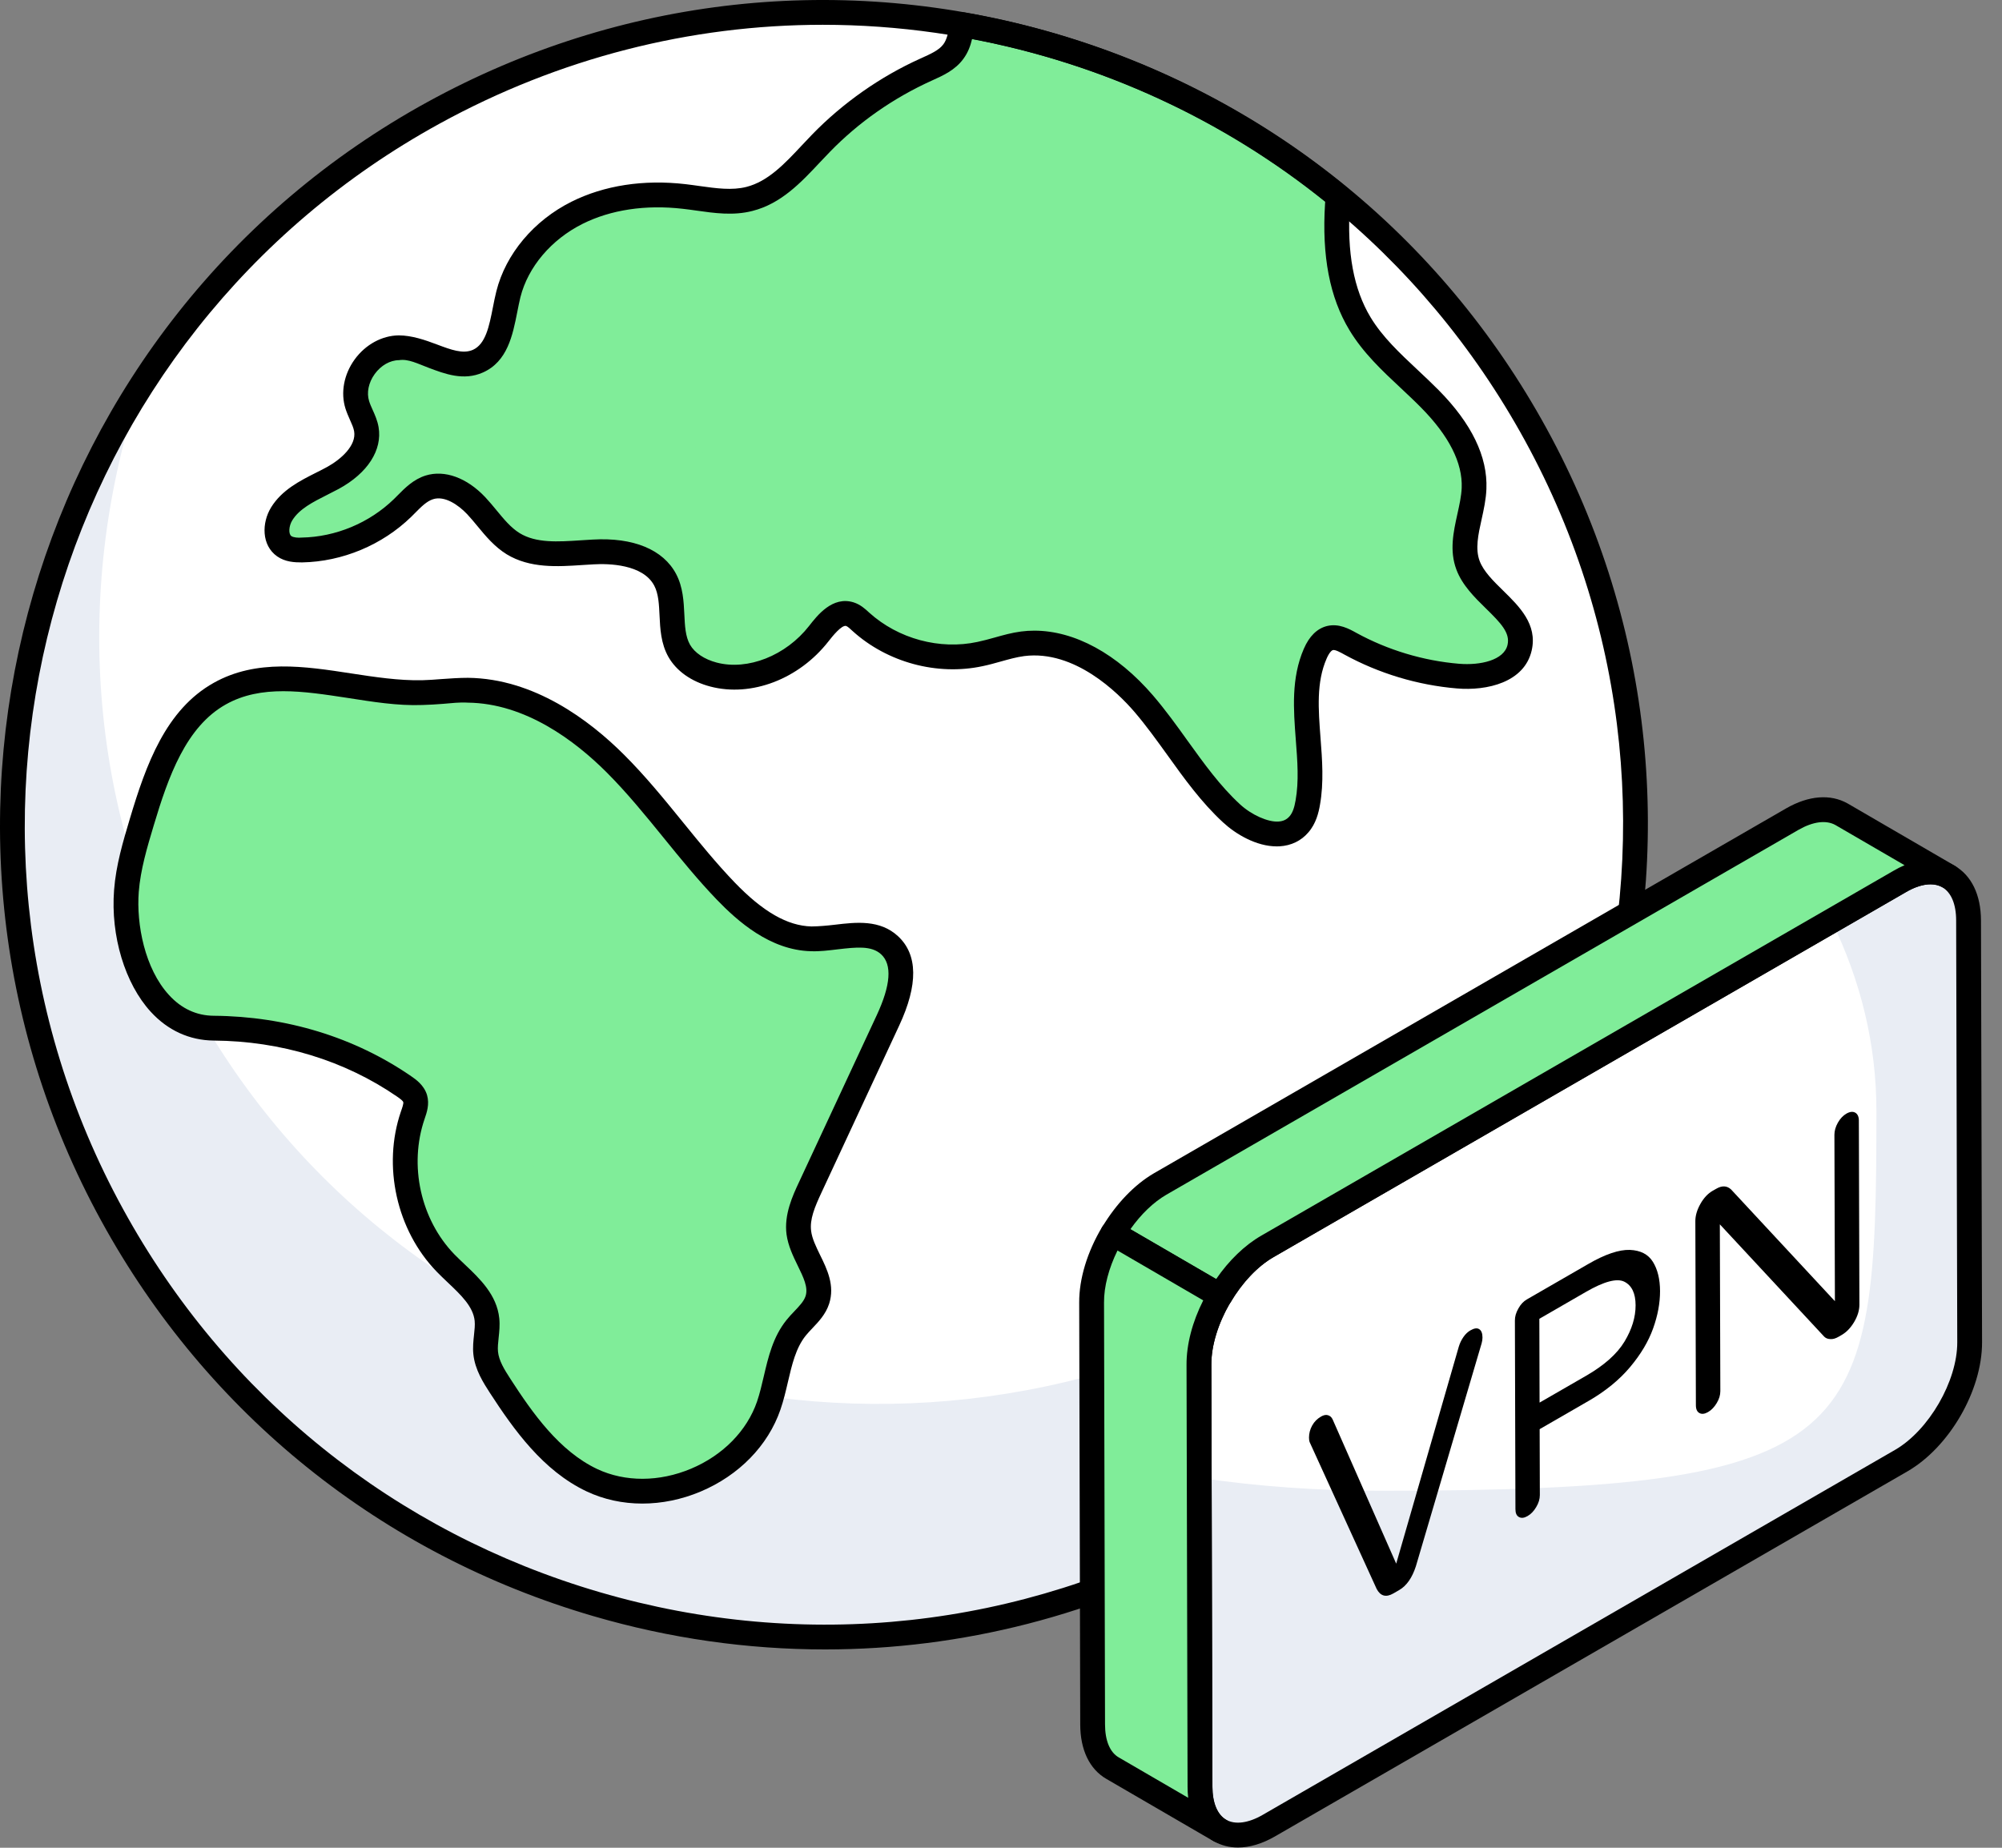 <svg width="52" height="48" viewBox="0 0 52 48" fill="none" xmlns="http://www.w3.org/2000/svg">
  <rect x="0" y="0" width="52" height="48" fill="#808080" stroke="none"/>
  <path
    d="M39.89 11.285C45.487 21.5 41.747 34.321 31.537 39.92C21.327 45.52 8.513 41.778 2.916 31.564C-2.681 21.349 1.059 8.528 11.268 2.928C15.621 0.541 20.45 -0.148 24.989 0.639C28.543 1.254 31.922 2.776 34.756 5.096C36.792 6.76 38.549 8.838 39.89 11.285Z"
    fill="white"/>
  <path
    d="M42.37 23.522C41.702 30.197 37.864 36.441 31.534 39.913C21.322 45.514 8.507 41.779 2.909 31.562C-0.937 24.543 -0.377 16.293 3.664 10C1.911 15.174 2.221 20.978 5.016 26.078C10.398 35.901 22.931 39.371 33.023 33.836C37.396 31.437 40.59 27.747 42.37 23.522Z"
    fill="#E9EDF4"/>
  <path
    d="M34.736 5.31C34.67 6.377 34.771 7.497 35.322 8.411C35.782 9.172 36.51 9.726 37.135 10.36C37.762 10.994 38.321 11.796 38.285 12.687C38.258 13.363 37.89 14.054 38.129 14.687C38.434 15.506 39.661 15.971 39.469 16.823C39.328 17.451 38.509 17.618 37.867 17.565C36.891 17.482 35.934 17.195 35.076 16.725C34.911 16.633 34.728 16.532 34.544 16.576C34.356 16.622 34.236 16.805 34.159 16.983C33.64 18.176 34.193 19.57 33.966 20.851C33.932 21.055 33.872 21.26 33.737 21.416C33.306 21.918 32.473 21.582 31.986 21.13C31.091 20.304 30.498 19.204 29.704 18.28C28.91 17.355 27.77 16.567 26.561 16.725C26.186 16.774 25.827 16.914 25.456 16.991C24.372 17.221 23.187 16.901 22.364 16.16C22.277 16.078 22.186 15.992 22.073 15.956C21.749 15.853 21.475 16.192 21.265 16.461C20.628 17.277 19.534 17.787 18.531 17.525C18.173 17.431 17.823 17.23 17.639 16.907C17.328 16.357 17.57 15.623 17.276 15.064C16.947 14.437 16.111 14.301 15.404 14.339C14.696 14.376 13.931 14.494 13.326 14.124C12.934 13.881 12.682 13.473 12.367 13.139C12.052 12.804 11.589 12.523 11.15 12.661C10.866 12.75 10.665 12.989 10.453 13.197C9.76 13.872 8.805 14.271 7.839 14.288C7.68 14.291 7.511 14.281 7.38 14.19C7.127 14.012 7.153 13.613 7.315 13.35C7.602 12.883 8.161 12.679 8.642 12.418C9.124 12.156 9.606 11.69 9.513 11.15C9.477 10.93 9.346 10.736 9.279 10.521C9.064 9.844 9.647 9.04 10.36 9.035C11.069 9.03 11.761 9.67 12.411 9.383C13.017 9.113 13.041 8.288 13.203 7.644C13.435 6.721 14.135 5.954 14.986 5.528C15.837 5.102 16.822 4.995 17.767 5.104C18.331 5.169 18.911 5.308 19.462 5.169C20.236 4.974 20.767 4.293 21.324 3.719C22.097 2.924 23.021 2.273 24.033 1.817C24.299 1.697 24.586 1.578 24.761 1.341C24.893 1.163 24.942 0.937 24.975 0.718C24.979 0.692 24.982 0.666 24.985 0.641C28.539 1.256 31.917 2.778 34.752 5.098C34.745 5.169 34.741 5.241 34.736 5.31Z"
    fill="#80ED99"/>
  <path
    d="M38.139 14.681C38.441 15.5 39.667 15.96 39.478 16.818C39.329 17.445 38.517 17.607 37.874 17.561C36.897 17.479 35.94 17.186 35.075 16.718C34.912 16.629 34.732 16.529 34.544 16.569C34.36 16.617 34.24 16.798 34.16 16.978C33.642 18.174 34.197 19.568 33.974 20.843C33.941 21.05 33.874 21.254 33.74 21.411C33.311 21.908 32.481 21.578 31.99 21.124C31.096 20.294 30.504 19.193 29.704 18.269C28.917 17.349 27.773 16.562 26.571 16.718C26.191 16.77 25.834 16.903 25.459 16.983C24.378 17.208 23.191 16.895 22.365 16.154C22.28 16.075 22.19 15.988 22.073 15.947C21.757 15.848 21.483 16.187 21.27 16.45C20.632 17.272 19.537 17.778 18.536 17.52C18.179 17.422 17.831 17.226 17.641 16.9C17.328 16.348 17.576 15.615 17.28 15.055C16.948 14.43 16.116 14.288 15.407 14.332C14.705 14.37 13.933 14.49 13.331 14.118C12.935 13.874 12.69 13.464 12.373 13.135C12.052 12.797 11.593 12.514 11.155 12.65C10.87 12.743 10.666 12.981 10.456 13.191C9.766 13.863 8.811 14.261 7.845 14.277C7.681 14.283 7.516 14.268 7.385 14.183C7.132 14.007 7.154 13.608 7.321 13.338C7.604 12.879 8.163 12.677 8.647 12.412C9.13 12.147 9.61 11.685 9.519 11.137C9.486 10.925 9.347 10.728 9.282 10.513C9.067 9.834 9.653 9.031 10.364 9.028C11.075 9.026 11.769 9.662 12.421 9.378C13.022 9.1 13.045 8.281 13.205 7.638C13.37 6.982 13.772 6.415 14.29 5.984C15.363 10.353 19.849 13.97 25.6 14.641C30.427 15.211 34.886 13.541 37.394 10.625C37.913 11.21 38.318 11.91 38.289 12.681C38.262 13.356 37.897 14.048 38.139 14.681Z"
    fill="#80ED99"/>
  <path
    d="M3.285 23.153C3.332 22.541 3.509 21.948 3.685 21.36C4.068 20.081 4.546 18.678 5.711 18.025C7.266 17.154 9.187 18.042 10.969 17.999C11.365 17.989 11.76 17.932 12.156 17.937C13.617 17.954 14.947 18.806 15.982 19.838C17.015 20.869 17.836 22.096 18.848 23.149C19.453 23.778 20.2 24.373 21.071 24.395C21.774 24.412 22.595 24.084 23.11 24.564C23.621 25.039 23.36 25.881 23.066 26.514C22.394 27.958 21.722 29.402 21.05 30.846C20.875 31.221 20.696 31.622 20.751 32.032C20.834 32.642 21.422 33.19 21.232 33.776C21.137 34.067 20.871 34.262 20.679 34.501C20.23 35.062 20.203 35.841 19.969 36.52C19.359 38.295 17.069 39.26 15.374 38.457C14.333 37.964 13.623 36.979 12.996 36.012C12.824 35.746 12.65 35.466 12.617 35.151C12.588 34.863 12.681 34.573 12.651 34.285C12.586 33.667 12.007 33.261 11.575 32.816C10.616 31.827 10.273 30.286 10.721 28.984C10.77 28.842 10.828 28.69 10.786 28.546C10.744 28.406 10.619 28.31 10.499 28.227C9.037 27.222 7.318 26.729 5.554 26.715C3.895 26.701 3.169 24.672 3.285 23.153Z"
    fill="#80ED99"/>
  <path
    d="M20.527 34.718C20.214 35.256 20.17 35.92 19.962 36.516C19.355 38.295 17.065 39.257 15.37 38.458C14.332 37.958 13.617 36.978 12.992 36.01C12.818 35.749 12.651 35.464 12.614 35.148C12.583 34.862 12.675 34.571 12.643 34.284C12.587 33.665 12 33.264 11.577 32.815C10.614 31.823 10.273 30.281 10.712 28.982C10.769 28.836 10.825 28.69 10.786 28.543C10.74 28.401 10.617 28.311 10.495 28.221C9.034 27.219 7.318 26.725 5.55 26.709C3.889 26.698 3.167 24.673 3.286 23.152C3.329 22.541 3.504 21.942 3.687 21.36C4.066 20.083 4.543 18.679 5.703 18.022C6.363 17.66 7.076 17.604 7.818 17.658C7.925 20.817 9.334 24.592 11.926 28.023C14.444 31.358 17.583 33.702 20.527 34.718Z"
    fill="#80ED99"/>
  <path
    d="M33.163 21.987C32.632 21.987 32.1 21.671 31.769 21.365C31.205 20.845 30.757 20.222 30.325 19.619C30.05 19.238 29.767 18.843 29.462 18.488C29.039 17.997 27.913 16.879 26.605 17.043C26.401 17.07 26.201 17.127 26 17.183C25.842 17.227 25.684 17.272 25.523 17.305C24.341 17.559 23.049 17.208 22.151 16.398C22.082 16.334 22.018 16.274 21.977 16.261C21.862 16.23 21.622 16.528 21.521 16.658C20.753 17.642 19.518 18.114 18.451 17.835C17.958 17.706 17.571 17.433 17.362 17.066C17.165 16.718 17.147 16.331 17.131 15.989C17.117 15.699 17.105 15.425 16.993 15.213C16.699 14.654 15.802 14.638 15.423 14.66L15.125 14.678C14.486 14.721 13.766 14.768 13.159 14.398C12.842 14.201 12.617 13.929 12.4 13.666C12.313 13.561 12.227 13.456 12.134 13.357C11.899 13.109 11.546 12.873 11.249 12.968C11.085 13.019 10.938 13.167 10.783 13.324L10.68 13.427C9.926 14.159 8.894 14.59 7.847 14.61C7.649 14.611 7.409 14.599 7.2 14.454C6.788 14.165 6.796 13.58 7.042 13.18C7.321 12.727 7.793 12.489 8.21 12.279C8.305 12.232 8.399 12.184 8.49 12.134C8.856 11.935 9.262 11.572 9.198 11.203C9.183 11.114 9.138 11.014 9.091 10.909C9.048 10.812 9.006 10.716 8.974 10.616C8.843 10.204 8.931 9.726 9.211 9.339C9.493 8.95 9.922 8.716 10.36 8.712C10.7 8.714 11.038 8.831 11.351 8.949C11.713 9.085 12.023 9.202 12.283 9.088C12.614 8.94 12.706 8.476 12.803 7.983C12.831 7.84 12.859 7.698 12.893 7.564C13.136 6.598 13.865 5.729 14.844 5.24C15.692 4.816 16.715 4.658 17.806 4.784C17.928 4.798 18.052 4.816 18.175 4.833C18.607 4.893 19.012 4.95 19.385 4.856C19.948 4.714 20.38 4.255 20.835 3.768L21.095 3.494C21.894 2.672 22.865 1.991 23.902 1.523C24.176 1.4 24.39 1.305 24.504 1.149C24.595 1.026 24.632 0.846 24.658 0.67C24.671 0.584 24.723 0.469 24.794 0.418C24.864 0.367 24.954 0.308 25.042 0.322C28.682 0.952 32.111 2.518 34.958 4.849C35.042 4.917 35.085 5.023 35.075 5.13L35.06 5.329C34.983 6.559 35.159 7.513 35.6 8.244C35.91 8.756 36.353 9.17 36.822 9.61C37.006 9.782 37.189 9.955 37.366 10.133C38.224 11 38.642 11.864 38.608 12.7C38.598 12.973 38.539 13.238 38.483 13.493C38.395 13.887 38.314 14.258 38.432 14.572C38.534 14.845 38.793 15.098 39.043 15.343C39.462 15.754 39.937 16.218 39.785 16.893C39.597 17.728 38.622 17.95 37.843 17.884C36.824 17.799 35.815 17.494 34.923 17.006C34.82 16.949 34.678 16.87 34.62 16.888C34.585 16.897 34.522 16.959 34.457 17.11C34.188 17.727 34.243 18.426 34.299 19.167C34.343 19.737 34.388 20.326 34.285 20.907C34.252 21.103 34.184 21.395 33.982 21.625C33.797 21.842 33.538 21.967 33.238 21.985C33.213 21.986 33.188 21.987 33.163 21.987ZM26.866 16.383C27.911 16.383 29.017 16.982 29.951 18.069C30.273 18.445 30.566 18.851 30.847 19.244C31.281 19.846 31.69 20.416 32.207 20.893C32.511 21.174 32.938 21.358 33.201 21.342C33.327 21.335 33.421 21.291 33.495 21.205C33.569 21.12 33.618 20.991 33.651 20.796C33.741 20.294 33.7 19.771 33.657 19.217C33.597 18.43 33.535 17.616 33.866 16.853C34.008 16.525 34.212 16.326 34.47 16.262C34.776 16.19 35.039 16.334 35.231 16.441C36.046 16.887 36.967 17.165 37.897 17.243C38.447 17.289 39.066 17.153 39.157 16.751C39.227 16.442 38.988 16.19 38.593 15.804C38.306 15.523 37.981 15.204 37.829 14.798C37.644 14.306 37.751 13.822 37.854 13.354C37.907 13.115 37.957 12.89 37.966 12.674C37.992 12.023 37.636 11.321 36.908 10.585C36.738 10.412 36.559 10.246 36.382 10.079C35.901 9.63 35.405 9.165 35.05 8.576C34.538 7.729 34.331 6.654 34.417 5.288C34.417 5.287 34.418 5.285 34.418 5.284L34.42 5.241C31.769 3.106 28.607 1.649 25.248 1.015C25.207 1.192 25.141 1.37 25.021 1.531C24.808 1.822 24.492 1.964 24.213 2.089C23.202 2.545 22.3 3.179 21.558 3.943L21.305 4.208C20.806 4.741 20.289 5.292 19.542 5.48C19.049 5.607 18.559 5.537 18.086 5.47C17.968 5.453 17.851 5.437 17.734 5.424C16.767 5.313 15.867 5.448 15.132 5.815C14.319 6.222 13.715 6.934 13.517 7.721C13.487 7.845 13.461 7.975 13.435 8.108C13.316 8.71 13.181 9.392 12.544 9.676C12.043 9.899 11.555 9.714 11.125 9.551C10.855 9.45 10.603 9.317 10.365 9.356C10.132 9.357 9.895 9.492 9.733 9.716C9.572 9.938 9.518 10.202 9.588 10.422C9.612 10.5 9.646 10.573 9.678 10.645C9.737 10.776 9.804 10.925 9.833 11.095C9.935 11.691 9.549 12.292 8.799 12.7C8.701 12.752 8.601 12.803 8.5 12.854C8.127 13.042 7.774 13.22 7.591 13.518C7.501 13.664 7.489 13.87 7.567 13.926C7.625 13.965 7.745 13.973 7.834 13.965C8.721 13.949 9.594 13.584 10.232 12.965L10.326 12.871C10.52 12.674 10.741 12.452 11.056 12.353C11.548 12.2 12.126 12.409 12.604 12.916C12.706 13.025 12.802 13.14 12.897 13.256C13.089 13.489 13.271 13.71 13.498 13.85C13.927 14.112 14.487 14.075 15.082 14.036L15.39 14.017C16.452 13.954 17.23 14.278 17.563 14.914C17.741 15.252 17.759 15.627 17.775 15.958C17.789 16.255 17.802 16.535 17.922 16.747C18.043 16.959 18.295 17.128 18.615 17.212C19.422 17.424 20.412 17.032 21.014 16.262C21.228 15.988 21.623 15.477 22.172 15.648C22.351 15.705 22.476 15.821 22.577 15.915C23.332 16.596 24.41 16.887 25.391 16.675C25.539 16.644 25.683 16.604 25.827 16.564C26.057 16.499 26.287 16.435 26.521 16.405C26.635 16.39 26.75 16.383 26.866 16.383Z"
    fill="black"/>
  <path
    d="M16.683 39.059C16.175 39.059 15.681 38.953 15.235 38.742C14.102 38.205 13.345 37.138 12.723 36.181C12.56 35.928 12.336 35.583 12.295 35.178C12.277 35 12.296 34.829 12.312 34.678C12.326 34.546 12.34 34.422 12.329 34.312C12.29 33.939 11.969 33.636 11.63 33.315C11.531 33.221 11.432 33.127 11.341 33.033C10.301 31.96 9.929 30.288 10.414 28.873C10.449 28.774 10.486 28.668 10.474 28.628C10.467 28.603 10.413 28.554 10.314 28.487C8.949 27.548 7.301 27.044 5.549 27.031C4.923 27.025 4.359 26.768 3.917 26.285C3.246 25.554 2.871 24.312 2.963 23.122C3.012 22.473 3.197 21.857 3.375 21.262C3.794 19.861 4.307 18.435 5.552 17.738C6.662 17.116 7.913 17.308 9.124 17.494C9.735 17.588 10.359 17.682 10.959 17.671C11.126 17.667 11.293 17.654 11.46 17.641C11.693 17.624 11.928 17.608 12.158 17.608C13.871 17.628 15.305 18.704 16.206 19.603C16.765 20.16 17.265 20.776 17.749 21.372C18.172 21.893 18.61 22.432 19.078 22.919C19.816 23.686 20.452 24.051 21.077 24.067C21.275 24.065 21.48 24.046 21.686 24.022C22.236 23.956 22.858 23.885 23.327 24.322C23.84 24.799 23.851 25.58 23.355 26.643L21.339 30.976C21.16 31.36 21.027 31.677 21.069 31.983C21.094 32.177 21.194 32.381 21.299 32.598C21.483 32.971 21.689 33.395 21.536 33.869C21.447 34.141 21.263 34.334 21.1 34.505C21.041 34.568 20.981 34.63 20.928 34.696C20.671 35.017 20.571 35.447 20.465 35.902C20.409 36.144 20.351 36.387 20.271 36.619C19.95 37.552 19.195 38.326 18.2 38.746C17.704 38.955 17.187 39.059 16.683 39.059ZM3.604 23.171C3.54 24.008 3.758 25.161 4.391 25.85C4.714 26.203 5.106 26.384 5.553 26.387C7.436 26.402 9.207 26.944 10.678 27.956C10.795 28.037 11.014 28.186 11.092 28.447C11.161 28.687 11.084 28.905 11.029 29.065C10.614 30.274 10.927 31.681 11.803 32.586C11.889 32.673 11.98 32.76 12.072 32.847C12.462 33.216 12.904 33.636 12.968 34.245C12.987 34.424 12.968 34.596 12.952 34.748C12.938 34.879 12.924 35.003 12.935 35.113C12.959 35.345 13.092 35.566 13.264 35.83C13.836 36.714 14.529 37.696 15.51 38.161C16.236 38.503 17.126 38.5 17.95 38.153C18.777 37.805 19.401 37.169 19.663 36.41C19.735 36.199 19.786 35.976 19.838 35.756C19.956 35.25 20.078 34.729 20.426 34.294C20.49 34.213 20.562 34.137 20.634 34.062C20.766 33.923 20.88 33.803 20.924 33.67C20.997 33.444 20.869 33.183 20.721 32.88C20.598 32.627 20.471 32.365 20.43 32.069C20.361 31.553 20.588 31.062 20.756 30.704L22.773 26.372C23.136 25.591 23.175 25.06 22.889 24.793C22.638 24.558 22.233 24.607 21.761 24.661C21.525 24.689 21.288 24.72 21.061 24.71C20.002 24.683 19.157 23.93 18.614 23.366C18.127 22.859 17.681 22.31 17.249 21.778C16.776 21.195 16.286 20.593 15.752 20.059C14.935 19.244 13.647 18.269 12.15 18.253C11.945 18.239 11.723 18.266 11.509 18.284C11.331 18.297 11.153 18.31 10.974 18.314C10.326 18.339 9.665 18.229 9.027 18.13C7.873 17.954 6.783 17.785 5.866 18.299C4.831 18.879 4.373 20.171 3.992 21.446C3.823 22.009 3.649 22.592 3.604 23.171Z"
    fill="black"/>
  <path
    d="M21.432 42.848C19.417 42.848 17.392 42.562 15.405 41.981C9.916 40.378 5.38 36.733 2.632 31.718C-3.042 21.363 0.763 8.321 11.112 2.645C16.125 -0.103 21.91 -0.735 27.398 0.867C32.887 2.469 37.423 6.114 40.17 11.13C45.844 21.485 42.04 34.527 31.691 40.202C28.492 41.957 24.98 42.848 21.432 42.848ZM21.371 0.644C17.929 0.644 14.523 1.509 11.421 3.21C1.383 8.715 -2.307 21.365 3.196 31.408C5.861 36.274 10.261 39.809 15.585 41.363C20.908 42.917 26.518 42.305 31.381 39.638C41.419 34.133 45.109 21.482 39.606 11.439C36.941 6.574 32.541 3.039 27.217 1.485C25.29 0.922 23.324 0.644 21.371 0.644Z"
    fill="black"/>
  <path
    d="M49.34 22.901C50.325 22.332 51.127 22.789 51.13 23.916L51.158 34.874C51.162 36.006 50.365 37.381 49.38 37.949L32.954 47.432C31.97 48 31.172 47.546 31.169 46.414L31.141 35.456C31.137 34.329 31.93 32.952 32.915 32.383L49.34 22.901Z"
    fill="white"/>
  <path
    d="M51.164 34.873C51.164 36.006 50.366 37.377 49.384 37.95L32.958 47.431C31.976 47.998 31.172 47.543 31.172 46.41L31.152 38.39C32.668 38.614 34.237 38.726 35.845 38.726C48.4 38.726 48.738 37.443 48.738 28.857C48.738 27.131 48.33 25.47 47.572 23.922L49.345 22.9C50.327 22.333 51.131 22.788 51.131 23.915L51.164 34.873Z"
    fill="#E9EDF4"/>
  <path
    d="M32.155 47.994C31.93 47.994 31.72 47.94 31.532 47.832C31.093 47.58 30.851 47.075 30.849 46.409L30.82 35.451C30.817 34.2 31.667 32.728 32.755 32.098L49.181 22.616C49.765 22.282 50.328 22.237 50.77 22.491C51.209 22.743 51.452 23.247 51.454 23.91L51.482 34.868C51.486 36.119 50.634 37.593 49.543 38.223L33.117 47.705C32.784 47.897 32.457 47.994 32.155 47.994ZM50.143 22.973C49.953 22.973 49.733 23.041 49.503 23.174L33.077 32.656C32.2 33.163 31.461 34.442 31.464 35.449L31.492 46.407C31.493 46.833 31.621 47.141 31.852 47.274C32.083 47.406 32.427 47.36 32.795 47.147L49.221 37.665C50.1 37.157 50.841 35.877 50.838 34.869L50.809 23.911C50.809 23.488 50.68 23.182 50.448 23.048C50.361 22.998 50.257 22.973 50.143 22.973Z"
    fill="black"/>
  <path
    d="M47.828 21.149C47.499 20.964 47.051 20.991 46.556 21.274L30.13 30.755C29.655 31.032 29.225 31.5 28.906 32.035L31.691 33.655C32.01 33.119 32.441 32.651 32.918 32.376L49.344 22.895C49.839 22.605 50.287 22.579 50.616 22.77L47.828 21.149Z"
    fill="#80ED99"/>
  <path
    d="M31.693 33.98C31.638 33.98 31.582 33.965 31.531 33.936L28.746 32.316C28.672 32.273 28.618 32.202 28.596 32.119C28.575 32.036 28.587 31.947 28.631 31.873C28.993 31.268 29.468 30.773 29.97 30.48L46.398 20.997C46.979 20.665 47.541 20.62 47.988 20.871C47.989 20.872 47.991 20.873 47.992 20.873L50.78 22.494C50.933 22.584 50.986 22.78 50.896 22.934C50.807 23.088 50.609 23.14 50.457 23.05C50.456 23.05 50.456 23.05 50.456 23.05L50.455 23.05C50.216 22.913 49.881 22.957 49.509 23.175L33.081 32.657C32.67 32.894 32.276 33.308 31.97 33.822C31.909 33.923 31.802 33.98 31.693 33.98ZM29.362 31.93L31.589 33.225C31.923 32.74 32.332 32.346 32.759 32.1L49.185 22.619C49.28 22.563 49.374 22.516 49.469 22.476L47.671 21.431C47.43 21.298 47.092 21.342 46.718 21.555L30.293 31.037C29.96 31.231 29.636 31.543 29.362 31.93Z"
    fill="black"/>
  <path
    d="M28.352 33.836L28.378 44.792C28.378 45.352 28.576 45.748 28.899 45.932L31.686 47.553C31.363 47.369 31.166 46.974 31.166 46.413L31.139 35.45C31.136 34.87 31.348 34.226 31.685 33.659L28.9 32.039C28.561 32.609 28.348 33.255 28.352 33.836Z"
    fill="#80ED99"/>
  <path
    d="M31.689 47.876C31.634 47.876 31.58 47.862 31.53 47.834C31.523 47.83 31.517 47.827 31.51 47.823L28.738 46.212C28.301 45.961 28.058 45.457 28.058 44.794L28.031 33.837C28.028 33.221 28.239 32.524 28.625 31.876C28.716 31.724 28.911 31.674 29.064 31.763L31.849 33.382C31.923 33.425 31.977 33.496 31.999 33.579C32.02 33.662 32.008 33.751 31.963 33.825C31.642 34.363 31.46 34.956 31.463 35.45L31.49 46.414C31.49 46.832 31.612 47.134 31.837 47.269L31.85 47.276C32.004 47.365 32.055 47.562 31.967 47.715C31.908 47.818 31.8 47.876 31.689 47.876ZM29.026 32.485C28.799 32.946 28.673 33.424 28.676 33.835V33.836L28.702 44.793C28.702 45.216 28.829 45.522 29.06 45.654L30.862 46.702C30.851 46.61 30.846 46.514 30.846 46.414L30.819 35.452C30.817 34.926 30.969 34.342 31.253 33.78L29.026 32.485Z"
    fill="black"/>
  <path
    d="M38.19 34.561C38.289 34.504 38.366 34.492 38.42 34.528C38.477 34.563 38.506 34.635 38.506 34.746C38.506 34.795 38.498 34.846 38.484 34.896L36.776 40.688C36.679 40.988 36.534 41.195 36.344 41.305L36.19 41.394C36 41.503 35.856 41.463 35.757 41.276L34.021 37.472C34.006 37.438 34 37.395 34 37.346C34 37.235 34.028 37.13 34.082 37.032C34.138 36.931 34.215 36.855 34.312 36.799C34.377 36.761 34.438 36.747 34.49 36.763C34.545 36.778 34.586 36.813 34.614 36.873L36.265 40.62L37.891 34.982C37.919 34.889 37.959 34.808 38.012 34.731C38.066 34.653 38.125 34.599 38.19 34.561Z"
    fill="black"/>
  <path
    d="M42.933 32.78C43.055 32.977 43.117 33.23 43.118 33.541C43.118 33.849 43.059 34.172 42.938 34.509C42.818 34.846 42.618 35.182 42.34 35.513C42.061 35.845 41.702 36.139 41.261 36.393L39.991 37.126L39.996 38.839C39.996 38.941 39.964 39.046 39.902 39.149C39.84 39.255 39.765 39.333 39.676 39.384C39.587 39.435 39.514 39.443 39.453 39.408C39.392 39.376 39.362 39.307 39.362 39.205L39.348 34.304C39.347 34.202 39.377 34.099 39.438 33.992C39.498 33.883 39.571 33.806 39.66 33.755L41.251 32.837C41.691 32.582 42.052 32.461 42.331 32.469C42.611 32.48 42.811 32.583 42.933 32.78ZM42.196 34.849C42.387 34.532 42.484 34.216 42.483 33.907C42.482 33.596 42.384 33.394 42.192 33.296C41.997 33.199 41.663 33.289 41.19 33.562L39.983 34.259L39.989 36.436L41.196 35.74C41.669 35.467 42.003 35.17 42.196 34.849Z"
    fill="black"/>
  <path
    d="M47.959 28.929C48.048 28.878 48.125 28.869 48.188 28.904C48.251 28.94 48.282 29.011 48.282 29.11L48.296 33.893C48.296 34.037 48.252 34.185 48.161 34.34C48.071 34.492 47.963 34.605 47.836 34.679L47.753 34.727C47.678 34.77 47.61 34.791 47.545 34.786C47.478 34.785 47.425 34.765 47.383 34.724L44.671 31.805L44.684 36.138C44.684 36.24 44.654 36.343 44.591 36.447C44.529 36.552 44.452 36.632 44.363 36.683C44.276 36.733 44.201 36.741 44.14 36.707C44.08 36.674 44.049 36.606 44.049 36.504L44.035 31.721C44.035 31.578 44.079 31.429 44.167 31.273C44.254 31.118 44.361 31.005 44.486 30.933L44.578 30.881C44.727 30.794 44.855 30.8 44.962 30.898L47.66 33.802L47.647 29.477C47.647 29.377 47.677 29.271 47.737 29.164C47.798 29.057 47.873 28.979 47.959 28.929Z"
    fill="black"/>
</svg>
